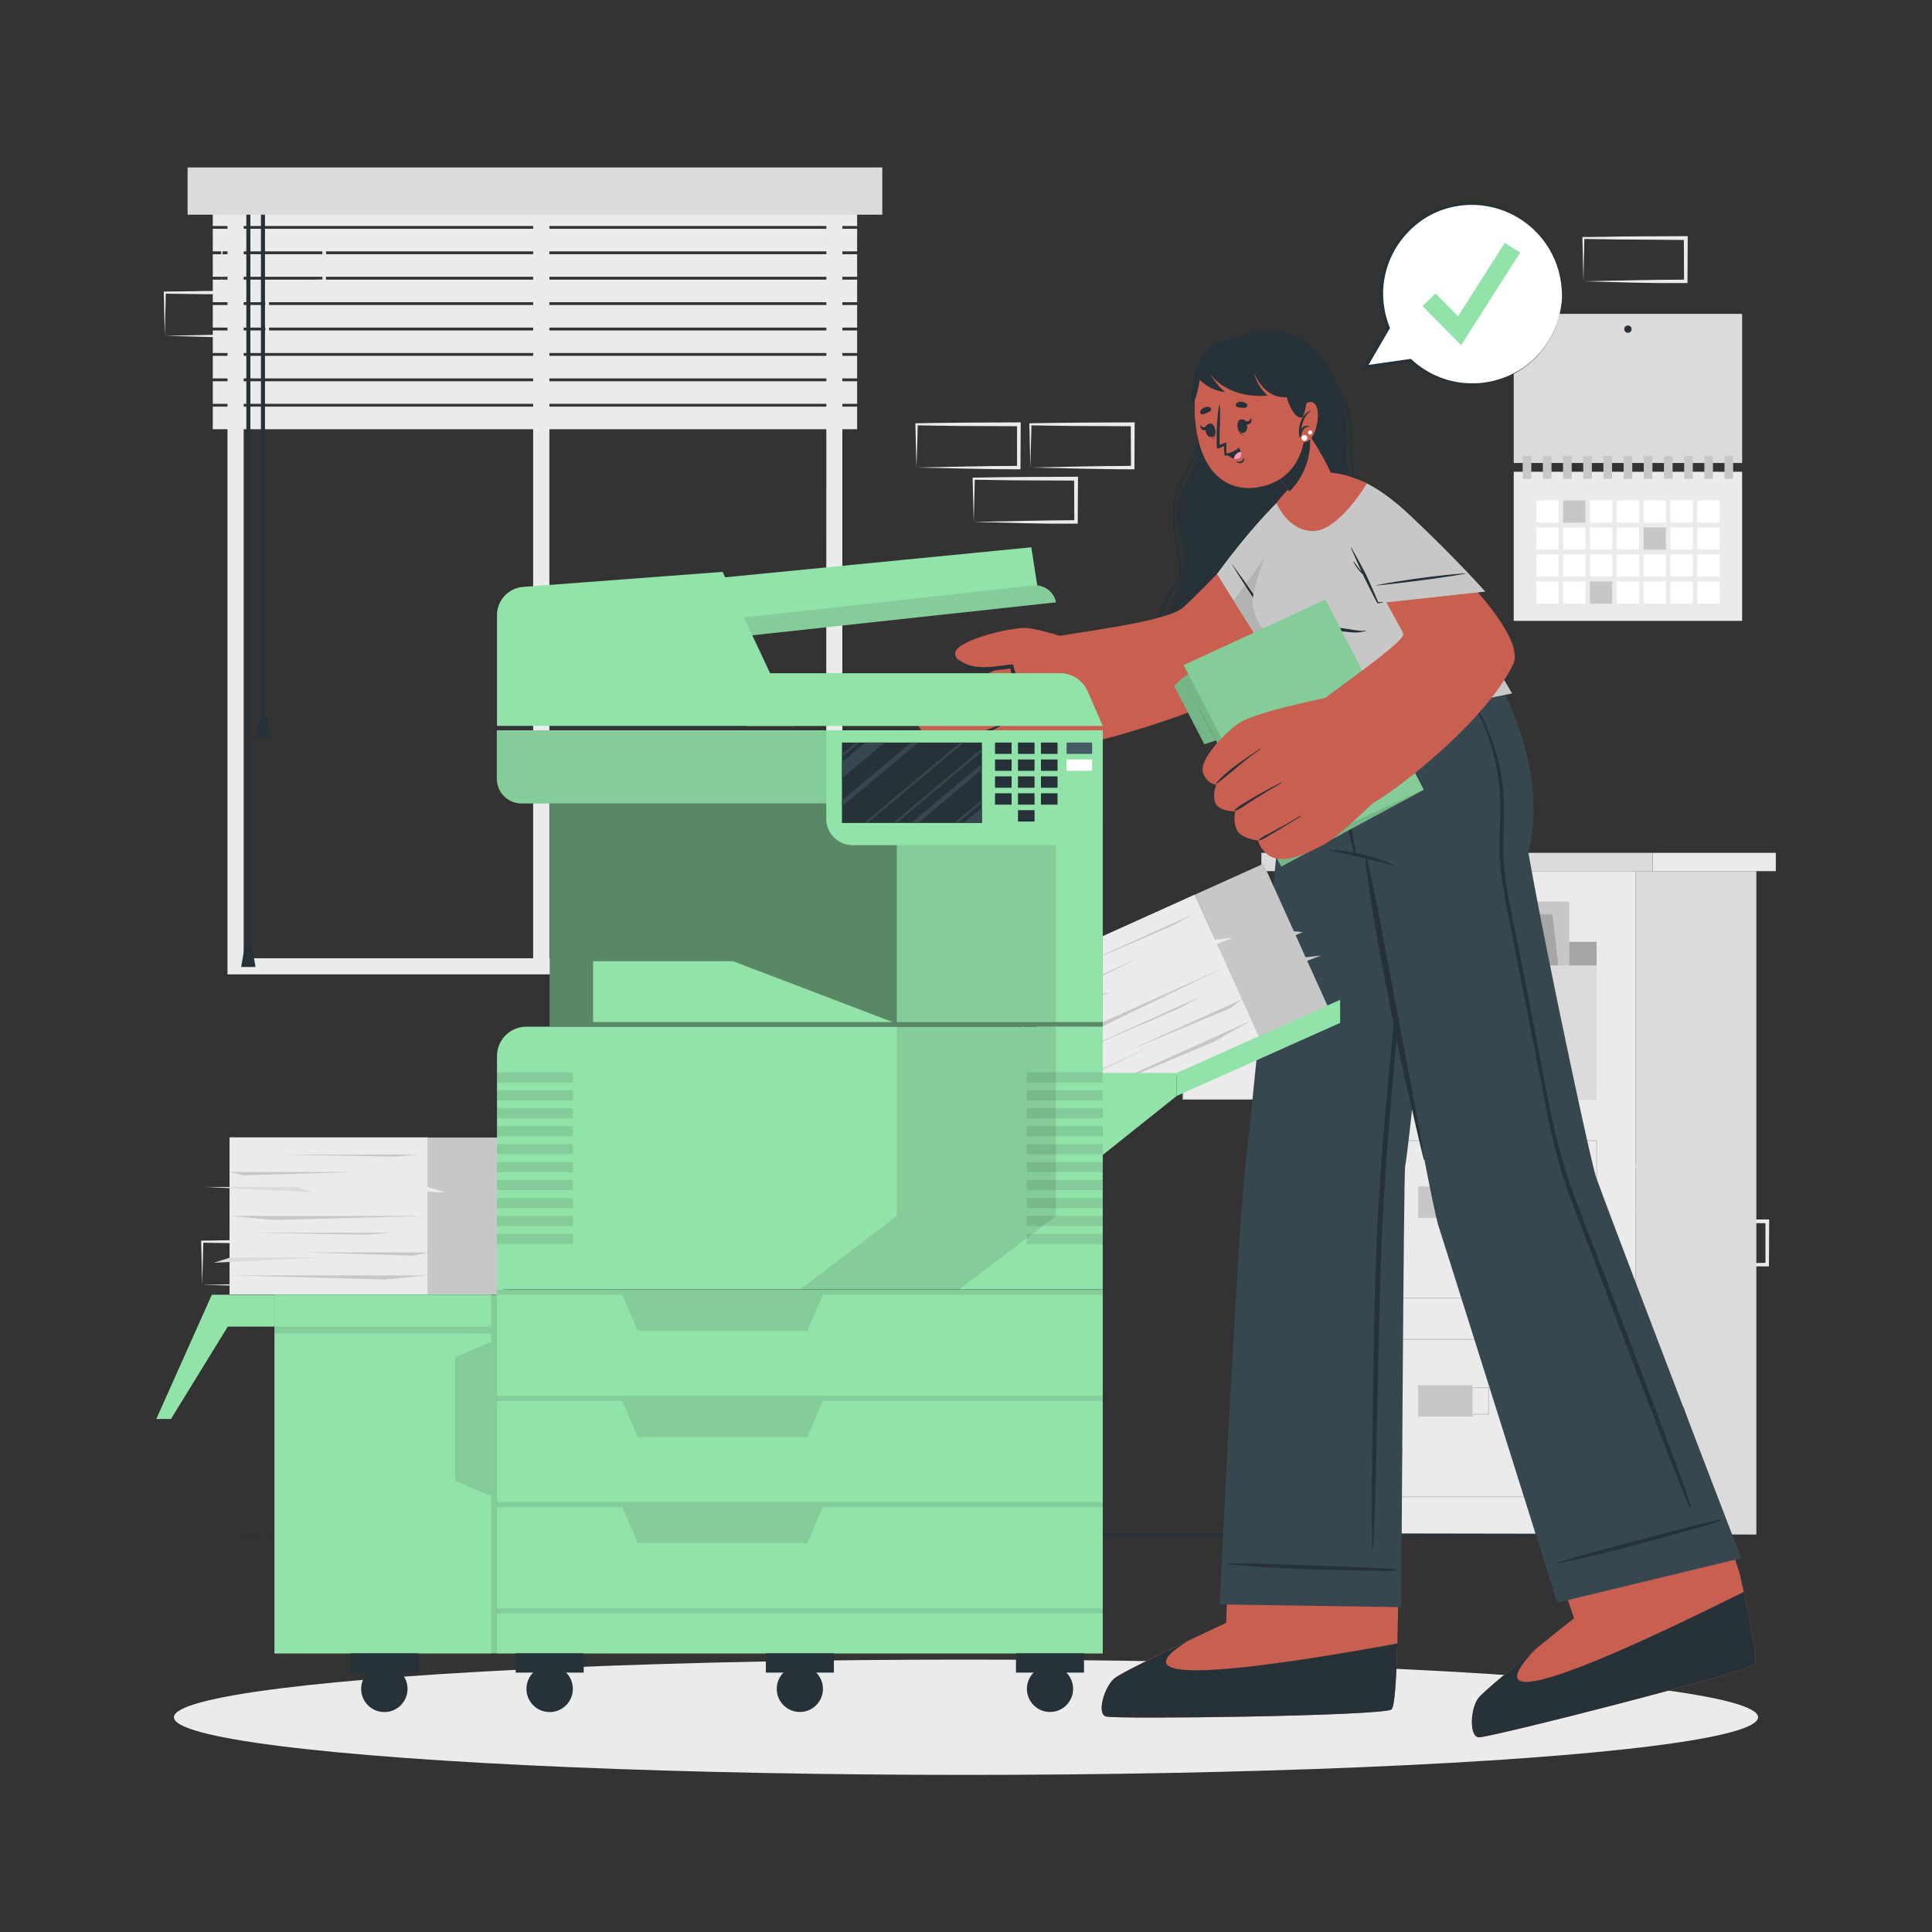 <svg xmlns="http://www.w3.org/2000/svg" viewBox="0 0 500 500"><rect x="0" y="0" width="500" height="500" fill="#333333" stroke="none"/><g id="freepik--background-complete--inject-18"><path d="M416.1,313.15l13.35-.27,6.58-.12c2.19,0,4.37,0,6.55-.05l-.45.44L442.08,302l.5.49-13.24-.06c-4.42,0-8.83-.11-13.24-.16l.27-.27c0,1.83-.09,3.67-.13,5.53Zm0,0-.15-5.53c0-1.87-.11-3.76-.13-5.65v-.27h.28c4.41-.05,8.82-.16,13.24-.16l13.24-.06h.5V302L443,313.15v.45h-.44c-2.23,0-4.47,0-6.7-.05l-6.66-.12Z" style="fill:#ebebeb"></path><path d="M430.87,327.26l13.35-.27,6.58-.12c2.19,0,4.37,0,6.55-.05l-.45.44,0-11.18.5.49-13.24-.06c-4.41,0-8.83-.11-13.24-.16l.27-.27c0,1.83-.08,3.67-.13,5.53Zm0,0-.14-5.53c-.05-1.87-.12-3.76-.13-5.65v-.27h.28c4.41-.05,8.83-.16,13.24-.16l13.24-.06h.5v.51l-.06,11.18v.45h-.44c-2.23,0-4.47,0-6.7,0l-6.66-.12Z" style="fill:#ebebeb"></path><path d="M237.18,121l13.35-.28,6.58-.11c2.19,0,4.36,0,6.55-.06l-.45.45,0-11.19.5.5-13.24-.06c-4.42,0-8.83-.12-13.24-.17l.27-.27c0,1.83-.09,3.67-.13,5.54Zm0,0-.15-5.54c0-1.86-.11-3.75-.13-5.65v-.27h.28c4.41-.06,8.82-.16,13.24-.17l13.24-.06h.5v.5L264.1,121v.45h-.44c-2.24,0-4.47,0-6.7-.05l-6.66-.11Z" style="fill:#ebebeb"></path><path d="M252,135.07l13.35-.28,6.58-.11c2.19-.05,4.37,0,6.55-.06l-.45.45-.05-11.19.5.5-13.24-.06c-4.42,0-8.83-.12-13.24-.17l.27-.27c0,1.83-.09,3.67-.13,5.53Zm0,0-.15-5.54c0-1.86-.11-3.75-.13-5.65v-.27H252c4.41-.06,8.82-.16,13.24-.17l13.24-.06h.5v.5l-.06,11.19v.45h-.44c-2.23,0-4.47,0-6.7,0l-6.66-.11Z" style="fill:#ebebeb"></path><path d="M266.66,121l13.36-.28,6.58-.11c2.18,0,4.36,0,6.54-.06l-.44.45-.06-11.19.5.5-13.24-.06c-4.41,0-8.83-.12-13.24-.17l.27-.27c0,1.83-.08,3.67-.13,5.54Zm0,0-.14-5.54c0-1.86-.11-3.75-.13-5.65v-.27h.28c4.41-.06,8.83-.16,13.24-.17l13.24-.06h.5v.5L293.59,121v.45h-.44c-2.23,0-4.47,0-6.69-.05l-6.66-.11Z" style="fill:#ebebeb"></path><path d="M52.33,332.53l13.36-.28,6.58-.12c2.19,0,4.36,0,6.54-.05l-.44.44-.06-11.18.5.49-13.24-.06c-4.41,0-8.82-.11-13.24-.16l.28-.27c0,1.83-.09,3.67-.14,5.53Zm0,0L52.19,327c0-1.87-.11-3.76-.13-5.65v-.27h.27c4.42-.05,8.83-.16,13.24-.16l13.24-.06h.5v.51l0,11.18V333h-.45c-2.23,0-4.47,0-6.69-.05l-6.66-.12Z" style="fill:#ebebeb"></path><path d="M57.42,72.8l13.36-.28,6.58-.11c2.19,0,4.36,0,6.54-.06l-.44.45L83.4,61.61l.5.5L70.66,62c-4.41,0-8.82-.11-13.24-.16l.28-.27c0,1.83-.09,3.67-.14,5.53Zm0,0-.14-5.54c0-1.87-.11-3.75-.13-5.65v-.27h.27c4.42,0,8.83-.15,13.24-.16l13.24-.06h.51v.5L84.35,72.8v.45H83.9c-2.23,0-4.47,0-6.69,0l-6.66-.11Z" style="fill:#ebebeb"></path><path d="M42.65,86.91,56,86.63l6.58-.11c2.18,0,4.36,0,6.54-.06l-.44.45-.06-11.19.5.5-13.24-.07c-4.41,0-8.83-.11-13.24-.16l.27-.27c0,1.83-.08,3.67-.13,5.53Zm0,0-.14-5.54c0-1.87-.11-3.75-.13-5.65v-.27h.27c4.41,0,8.83-.15,13.24-.16l13.24-.06h.5v.5l0,11.19v.45h-.45c-2.23,0-4.47,0-6.69,0l-6.66-.11Z" style="fill:#ebebeb"></path><path d="M409.8,72.8l13.35-.28,6.58-.11c2.19,0,4.36,0,6.55-.06l-.45.45-.05-11.19.5.5L423,62c-4.42,0-8.83-.11-13.24-.16l.27-.27c0,1.83-.09,3.67-.13,5.53Zm0,0-.15-5.54c0-1.87-.11-3.75-.13-5.65v-.27h.28c4.41,0,8.82-.15,13.24-.16l13.24-.06h.5v.5l-.06,11.19v.45h-.44c-2.24,0-4.47,0-6.7,0l-6.66-.11Z" style="fill:#ebebeb"></path><rect x="391.75" y="81.23" width="59.11" height="38.59" style="fill:#dbdbdb"></rect><rect x="391.75" y="122.09" width="59.11" height="38.59" style="fill:#ebebeb"></rect><rect x="397.6" y="129.51" width="5.75" height="5.75" style="fill:#fff"></rect><rect x="404.55" y="129.51" width="5.75" height="5.75" style="fill:#c7c7c7"></rect><rect x="411.49" y="129.51" width="5.75" height="5.75" style="fill:#fff"></rect><rect x="418.43" y="129.51" width="5.75" height="5.75" style="fill:#fff"></rect><rect x="425.38" y="129.51" width="5.75" height="5.75" style="fill:#fff"></rect><rect x="432.32" y="129.51" width="5.75" height="5.75" style="fill:#fff"></rect><rect x="439.27" y="129.51" width="5.75" height="5.75" style="fill:#fff"></rect><rect x="397.6" y="136.5" width="5.75" height="5.75" style="fill:#fff"></rect><rect x="404.55" y="136.5" width="5.75" height="5.75" style="fill:#fff"></rect><rect x="411.49" y="136.5" width="5.75" height="5.75" style="fill:#fff"></rect><rect x="418.43" y="136.5" width="5.75" height="5.75" style="fill:#fff"></rect><rect x="425.38" y="136.5" width="5.75" height="5.75" style="fill:#c7c7c7"></rect><rect x="432.32" y="136.5" width="5.75" height="5.75" style="fill:#fff"></rect><rect x="439.27" y="136.5" width="5.75" height="5.75" style="fill:#fff"></rect><rect x="397.6" y="143.49" width="5.75" height="5.75" style="fill:#fff"></rect><rect x="404.55" y="143.49" width="5.75" height="5.75" style="fill:#fff"></rect><rect x="411.49" y="143.49" width="5.75" height="5.75" style="fill:#fff"></rect><rect x="418.43" y="143.49" width="5.75" height="5.75" style="fill:#fff"></rect><rect x="425.38" y="143.49" width="5.75" height="5.75" style="fill:#fff"></rect><rect x="432.32" y="143.49" width="5.75" height="5.75" style="fill:#fff"></rect><rect x="439.27" y="143.49" width="5.75" height="5.75" style="fill:#fff"></rect><rect x="397.6" y="150.49" width="5.75" height="5.75" style="fill:#fff"></rect><rect x="404.55" y="150.49" width="5.75" height="5.75" style="fill:#fff"></rect><rect x="411.49" y="150.49" width="5.75" height="5.75" style="fill:#c7c7c7"></rect><rect x="418.43" y="150.49" width="5.75" height="5.75" style="fill:#fff"></rect><rect x="425.38" y="150.49" width="5.75" height="5.75" style="fill:#fff"></rect><rect x="432.32" y="150.49" width="5.75" height="5.75" style="fill:#fff"></rect><rect x="439.27" y="150.49" width="5.75" height="5.75" style="fill:#fff"></rect><rect x="394.07" y="117.99" width="2.24" height="5.93" style="fill:#c7c7c7"></rect><rect x="399.29" y="117.99" width="2.24" height="5.93" style="fill:#c7c7c7"></rect><rect x="404.52" y="117.99" width="2.24" height="5.93" style="fill:#c7c7c7"></rect><rect x="409.74" y="117.99" width="2.24" height="5.93" style="fill:#c7c7c7"></rect><rect x="414.96" y="117.99" width="2.24" height="5.93" style="fill:#c7c7c7"></rect><rect x="420.19" y="117.99" width="2.24" height="5.93" style="fill:#c7c7c7"></rect><rect x="425.41" y="117.99" width="2.24" height="5.93" style="fill:#c7c7c7"></rect><rect x="430.63" y="117.99" width="2.24" height="5.93" style="fill:#c7c7c7"></rect><rect x="435.86" y="117.99" width="2.24" height="5.93" style="fill:#c7c7c7"></rect><rect x="441.08" y="117.99" width="2.24" height="5.93" style="fill:#c7c7c7"></rect><rect x="446.3" y="117.99" width="2.24" height="5.93" style="fill:#c7c7c7"></rect><circle cx="421.31" cy="85.18" r="0.94" style="fill:#263238"></circle><path d="M58.87,44.16H218v208H58.87Zm155,4.19H63.06V248H213.82Z" style="fill:#ebebeb"></path><rect x="137.98" y="49.45" width="4.2" height="200.61" style="fill:#ebebeb"></rect><rect x="55.06" y="52.64" width="166.76" height="5.84" transform="translate(276.89 111.13) rotate(180)" style="fill:#ebebeb"></rect><rect x="55.06" y="59.22" width="166.76" height="5.84" transform="translate(276.89 124.27) rotate(180)" style="fill:#ebebeb"></rect><rect x="55.06" y="65.79" width="166.76" height="5.84" transform="translate(276.89 137.42) rotate(180)" style="fill:#ebebeb"></rect><rect x="55.06" y="72.36" width="166.76" height="5.84" transform="translate(276.89 150.57) rotate(180)" style="fill:#ebebeb"></rect><rect x="55.06" y="78.94" width="166.76" height="5.84" transform="translate(276.89 163.72) rotate(180)" style="fill:#ebebeb"></rect><rect x="55.06" y="85.51" width="166.76" height="5.84" transform="translate(276.89 176.87) rotate(180)" style="fill:#ebebeb"></rect><rect x="55.06" y="92.09" width="166.76" height="5.84" transform="translate(276.89 190.02) rotate(180)" style="fill:#ebebeb"></rect><rect x="55.06" y="98.66" width="166.76" height="5.84" transform="translate(276.89 203.17) rotate(180)" style="fill:#ebebeb"></rect><rect x="55.06" y="105.24" width="166.76" height="5.84" transform="translate(276.89 216.32) rotate(180)" style="fill:#ebebeb"></rect><rect x="67.53" y="51.46" width="1.05" height="134.7" style="fill:#263238"></rect><polygon points="66.19 191.04 69.91 191.04 68.98 185.69 67.12 185.69 66.19 191.04" style="fill:#263238"></polygon><rect x="63.75" y="51.46" width="1.05" height="194.86" style="fill:#263238"></rect><polygon points="62.41 250.25 66.13 250.25 65.2 244.9 63.34 244.9 62.41 250.25" style="fill:#263238"></polygon><rect x="48.55" y="43.34" width="179.79" height="12.23" transform="translate(276.89 98.9) rotate(180)" style="fill:#dbdbdb"></rect><rect x="330.92" y="225.45" width="92.34" height="171.73" style="fill:#ebebeb"></rect><rect x="326.44" y="220.71" width="101.28" height="4.74" style="fill:#dbdbdb"></rect><rect x="427.73" y="220.71" width="31.85" height="4.74" style="fill:#ebebeb"></rect><rect x="423.26" y="225.45" width="31.28" height="171.73" style="fill:#dbdbdb"></rect><path d="M413.32,336.05H340.85v-41h72.47Zm-72.22-.25h72V295.33h-72Z" style="fill:#c7c7c7"></path><rect x="366.98" y="307.06" width="14.11" height="8.11" style="fill:#c7c7c7"></rect><path d="M385.38,314.68H371v-7.14h14.36Zm-14.11-.25h13.85v-6.64H371.27Z" style="fill:#c7c7c7"></path><path d="M413.32,387.49H340.85v-41h72.47Zm-72.22-.25h72V346.77h-72Z" style="fill:#c7c7c7"></path><rect x="366.98" y="358.5" width="14.11" height="8.11" style="fill:#c7c7c7"></rect><path d="M385.38,366.12H371V359h14.36Zm-14.11-.25h13.85v-6.63H371.27Z" style="fill:#c7c7c7"></path><rect x="340.98" y="243.76" width="72.22" height="40.72" style="fill:#a6a6a6"></rect><rect x="351.18" y="233.33" width="54.98" height="39.85" style="fill:#c7c7c7"></rect><polygon points="370.61 229.21 351.18 229.21 351.18 233.33 371.73 233.33 370.61 229.21" style="fill:#c7c7c7"></polygon><polygon points="406.02 273.19 351.04 273.19 346.8 236.64 401.78 236.64 406.02 273.19" style="fill:#a6a6a6"></polygon><polygon points="365.79 232.85 346.36 232.85 346.8 236.64 367.34 236.64 365.79 232.85" style="fill:#a6a6a6"></polygon><rect x="306.18" y="243.76" width="72.22" height="40.72" style="fill:#ebebeb"></rect><path d="M378.53,284.6H306.06v-41h72.47Zm-72.22-.25h72V243.88h-72Z" style="fill:#c7c7c7"></path><rect x="332.18" y="255.61" width="14.11" height="8.11" style="fill:#c7c7c7"></rect><path d="M350.58,263.23H336.23V256.1h14.35Zm-14.1-.25h13.85v-6.63H336.48Z" style="fill:#c7c7c7"></path><rect x="378.58" y="249.86" width="34.62" height="34.62" style="fill:#dbdbdb"></rect></g><g id="freepik--Floor--inject-18"><polygon points="40.29 397.19 92.72 396.94 145.14 396.85 250 396.69 354.86 396.85 407.28 396.94 459.71 397.19 407.28 397.43 354.86 397.52 250 397.68 145.14 397.52 92.72 397.43 40.29 397.19" style="fill:#263238"></polygon></g><g id="freepik--Shadow--inject-18"><ellipse cx="250" cy="444.42" rx="204.99" ry="14.92" style="fill:#ebebeb"></ellipse></g><g id="freepik--Character--inject-18"><path d="M318.87,88s9.66-5.34,18.25,0,12.68,18.51,11.21,29.57,7.54,18.34,8.51,26.55-4.42,12-6.22,16.32c-2.08,4.93,6.22,22.45-14.89,26.51-26.41,5.08-36.51-11.16-33.82-24.58,1.32-6.58,5-11.25,4.95-16.58S303,136.2,305,129.46s4.56-5.83,5.63-16.43S309.52,89.77,318.87,88Z" style="fill:#263238"></path><path d="M335.3,87.72a32.68,32.68,0,0,1,12.48,15,30.25,30.25,0,0,1,2.24,9.61c.27,4.32-.39,8.36,1.22,12.55,2.57,6.71,7.72,12.31,7.47,19.79a18.49,18.49,0,0,1-3.17,9.75c-2.28,3.38-5.53,6-7.44,9.66-.08.15-.32,0-.24-.13,1.59-3.22,4.17-5.67,6.32-8.55a18.78,18.78,0,0,0,3.9-11.75c-.2-7.1-5.28-12.57-7.65-19a22.63,22.63,0,0,1-1-8.84A32.24,32.24,0,0,0,348,105.1a34.48,34.48,0,0,0-12.8-17.29C335.17,87.77,335.24,87.68,335.3,87.72Z" style="fill:#263238"></path><path d="M346.41,168.42a0,0,0,0,1,0,.05A0,0,0,0,1,346.41,168.42Z" style="fill:#263238"></path><path d="M302,160.43c.66-3.17,2.32-6.05,3-9.22.79-3.81-.17-7.61-.9-11.35-1-5.34-.92-10.38,1.44-15.41,1.53-3.25,3.38-6.29,4.51-9.71a39.73,39.73,0,0,0,2-11.47.07.07,0,0,1,.14,0,36.63,36.63,0,0,1-3.53,16.37c-1.44,3-3.24,5.82-4.06,9.06-1,3.89-.61,7.66.07,11.56a44.68,44.68,0,0,1,1,7.89,22,22,0,0,1-1.87,7.78,27.39,27.39,0,0,0,.12,20.15c0,.11-.16.19-.21.08A26,26,0,0,1,302,160.43Z" style="fill:#263238"></path><path d="M357.55,143.14c-.24-5.85-4.31-9.82-6.79-14.9-1.87-3.83-3.14-7.92-2.52-12.15,0-.07.13,0,.13,0-.32,6.11,2.25,11.66,5.63,16.78,2.25,3.4,4.11,6.67,4.14,10.77s-1.59,7.39-3.87,10.71c-1.63,2.37-3.24,4.58-3.93,7.37a29.76,29.76,0,0,0-.39,8.53c0,.15-.23.15-.25,0-.39-4.38-.45-8.63,1.76-12.63C354.17,152.72,357.79,149.09,357.55,143.14Z" style="fill:#263238"></path><path d="M301,156.28a36.2,36.2,0,0,1,3.37-5.67c2.24-3.29,2.61-6,1.87-9.87,0-.08.11-.12.14,0,1.08,3.22,1.33,5.89-.58,8.85-2.66,4.14-5.27,7.91-5.82,12.85-1,8.76,4,16.94,12,21.37.11.06,0,.22-.11.16-6.73-3.31-11.45-9.31-12.44-16.39A21.09,21.09,0,0,1,301,156.28Z" style="fill:#263238"></path><path d="M286.19,444.22c2.42.78,71.3-.11,73.9-1.81,1-.63,1.45-10.68,1.66-22.83,0-.13,1.14-44.89,1.14-44.89l-44.09.46L317.33,420s-26.21,12.13-28.87,14.3S283.78,443.45,286.19,444.22Z" style="fill:#c95f50"></path><path d="M306.89,424.75c.18-.06.28-.11.29-.16A3,3,0,0,0,306.89,424.75Z" style="fill:#92E3A9"></path><path d="M361.62,425.34c-.24,9.43-.69,16.54-1.53,17.07-2.6,1.7-71.48,2.59-73.9,1.81s-.38-7.72,2.27-9.88c1.58-1.29,11.46-6.09,19.23-9.77C297.13,430.91,293.28,437.78,361.62,425.34Z" style="fill:#263238"></path><path d="M376.57,176.28s-11.23,116.66-12.92,125.54c-.39,2-1,114.11-1,114.11l-47-.71s4.58-96.42,6.73-114.16,12.22-124.78,12.22-124.78Z" style="fill:#37474f"></path><path d="M361.16,406.13a35.41,35.41,0,0,0-4.24-.31c-1.42-.06-2.84-.14-4.25-.19-2.78-.11-5.56-.23-8.35-.33q-8.49-.29-17-.59c-3.19-.12-6.38-.12-9.57-.09a.1.1,0,0,0,0,.19c11.27,1.13,22.65,1.37,34,1.65,1.62,0,3.24.06,4.86.08a35.44,35.44,0,0,0,4.61-.07C361.4,406.45,361.33,406.16,361.16,406.13Z" style="fill:#263238"></path><path d="M370.22,181.42c-3.43,28.44-6.86,56.9-9.7,85.41-1.41,14.14-2.73,28.3-3.61,42.49s-1.24,28.61-1.43,42.93c-.23,16.19-.61,32.39-.35,48.58,0,.15.23.14.24,0,1.41-28.61,1-57.28,2.52-85.89s4.63-57.13,7.77-85.62c1.77-15.94,3.42-31.89,5.07-47.84C370.76,181.19,370.25,181.13,370.22,181.42Z" style="fill:#263238"></path><path d="M382.7,449.61c2.53.2,69.3-16.74,71.43-19,.83-.84-1.07-10.71-3.71-22.58l-.09-.37c-.54-2.44-14.61-43.55-14.61-43.55L392.4,375.27l14.73,42.83.2.73s-22.66,17.91-24.74,20.65S380.17,449.43,382.7,449.61Z" style="fill:#c95f50"></path><path d="M454.13,430.61c-2.13,2.26-68.9,19.2-71.43,19s-2.17-7.41-.11-10.13c1.14-1.5,8.42-7.53,14.79-12.68-8.92,9.32-12,18,53.9-14.82C453.46,422,454.87,429.87,454.13,430.61Z" style="fill:#263238"></path><path d="M403,414.76l47.63-11.49s-35.66-92.8-37.67-99c-1.46-4.52-13.28-59.71-17.44-83.82,0,0,6.21-17.6-7.69-44.18H334.53s1.25,25.29,7.64,41.33a74,74,0,0,1,12.4,5.66s15.25,86.31,17.76,94.18C377.76,334.44,403,414.76,403,414.76Z" style="fill:#37474f"></path><path d="M363,269.43q-2.87-15.26-5.72-30.51c-.54-2.87-1.14-5.73-1.73-8.59s-1.11-5.75-1.93-8.53a.17.17,0,0,0-.33.06c.15,2.59.63,5.18,1,7.76s.71,5,1.14,7.51c.88,5.12,1.83,10.23,2.8,15.34,1.94,10.19,3.87,20.43,6.24,30.53,1.34,5.69,2.58,11.4,4,17.07,0,.12.2.06.18-.06C366.89,289.8,365,279.61,363,269.43Z" style="fill:#263238"></path><path d="M351.82,210.54c.72-1.78.15-3.82-.17-5.62-.42-2.29-.82-4.58-1.24-6.87-1-5.15-2-10.29-3.11-15.42a0,0,0,0,0-.09,0c.5,4.1,1.06,8.19,1.65,12.28s1.39,8.2,1.9,12.33c.16,1.33.05,4-1.88,4-1.63,0-2.62-2.43-3.14-3.64-1.56-3.57-2.19-7.5-3-11.29-.95-4.54-1.72-9.11-2.51-13.67a.14.14,0,0,0-.27,0c.28,4.54.87,9,1.6,13.52.7,4.26,1.36,8.74,3.16,12.71.67,1.49,1.61,3.32,3.33,3.79a3.16,3.16,0,0,0,.74.08c.15,1.37.36,2.72.64,4.06a28.11,28.11,0,0,0,1.08,4.15.17.17,0,0,0,.32-.06h0a29.43,29.43,0,0,0-.63-4.16,36.75,36.75,0,0,0-1-4A3.48,3.48,0,0,0,351.82,210.54Z" style="fill:#263238"></path><path d="M360.75,223.85a43,43,0,0,0-8.45-2.8,58.29,58.29,0,0,0-8.5-1.17c-.11,0-.13.18,0,.19,2.84.44,14.1,3.21,16.92,3.91C360.78,224,360.83,223.88,360.75,223.85Z" style="fill:#263238"></path><path d="M430.22,369.49q-3.83-10.17-7.66-20.31c-5.06-13.42-10.28-26.79-15.32-40.22-5-13.26-7.11-27.36-9.83-41.24-1.39-7.06-2.75-14.14-4.15-21.21s-3.06-14-3.88-21.11.24-13.9-.37-20.84a52.07,52.07,0,0,0-4.9-17.87,46.28,46.28,0,0,0-2.25-4.16c-.09-.16-.32,0-.24.15a56.39,56.39,0,0,1,6.15,18.63,57,57,0,0,1,.52,9.77c-.09,3.51-.34,7-.17,10.52.33,7,2,13.91,3.3,20.77s2.76,14,4.14,21,2.79,14.13,4.17,21.2A161.42,161.42,0,0,0,404.68,305c2.24,6.68,4.86,13.23,7.35,19.81q3.86,10.15,7.71,20.29c5.16,13.45,10.2,27,15.59,40.31.62,1.56,1.26,3.11,1.94,4.64.09.2.41.05.35-.16C435.43,383,432.76,376.24,430.22,369.49Z" style="fill:#263238"></path><path d="M445.12,393.3a37.09,37.09,0,0,0-4.15.93c-1.37.35-2.75.69-4.12,1l-8.08,2.11c-5.48,1.46-10.95,2.93-16.44,4.37-3.08.82-6.14,1.74-9.18,2.69a.1.1,0,0,0,.05.19c11.11-2.19,22.08-5.27,33-8.29,1.56-.43,3.12-.88,4.67-1.33a36.75,36.75,0,0,0,4.39-1.4C445.45,393.53,445.3,393.28,445.12,393.3Z" style="fill:#263238"></path><path d="M340.34,132.18c-.15,12.63-10.62,41.51-21.79,47.53-9,4.84-35.69,13.29-43.5,13.61-6.58.28-8.89-27.08-3.63-28.23,6.57-1.42,29.43-3.94,34.36-7.57,1.94-1.42,12.62-12.16,25.84-27C337.06,124.42,340.43,124.63,340.34,132.18Z" style="fill:#c95f50"></path><path d="M282.87,190.43c-2.77,2-16.29,10-20.55,11.38s-16.8,4.49-18.2,1.34,2.21-4.36,2.21-4.36-5.51.47-6.62-2.83,4.55-5,4.55-5-5.69.07-6.56-3.3,5.1-4.12,5.1-4.12-5.2.31-4.75-2.77c.54-3.71,10.19-3.19,14.78-5.08,1-.42,20.5-10.17,20.5-10.17Z" style="fill:#c95f50"></path><path d="M242.29,183.63c7.1.36,10.26-.71,16.36-4.14.12-.06.25.1.13.18-5.67,3.9-9.45,5.81-16.53,4.3C241.91,183.9,242,183.61,242.29,183.63Z" style="fill:#263238"></path><path d="M243.7,190.93c7.4-.26,10.85-1.39,17.5-4.51.09,0,.18.11.08.16-6.26,3.61-10.08,5.43-17.51,4.72C243.43,191.27,243.36,191,243.7,190.93Z" style="fill:#263238"></path><path d="M246.66,198.62c7.15-.77,11-1.85,17-5.71a.14.14,0,0,1,.16.22c-5.81,4.53-10.58,5.91-17.16,5.71C246.26,198.82,246.21,198.67,246.66,198.62Z" style="fill:#263238"></path><path d="M278.4,165.87S270,163,266,162.55s-19.43,3.36-18.8,6.74c.82,4.37,10.17,3.93,14.72,3.12,0,0,1.87,10.1,8.65,11.24S278.4,165.87,278.4,165.87Z" style="fill:#c95f50"></path><path d="M247.82,170.42c3.62,3.44,9.52,2,14,1.53a.42.42,0,0,1,.47.49c1.07,4.19,3.79,9.78,8.06,11.37a.1.1,0,0,1-.06.2c-4.81-1.09-7.93-6.36-8.81-11-4.58.55-10.57,1.74-13.69-2.54C247.77,170.43,247.8,170.39,247.82,170.42Z" style="fill:#263238"></path><path d="M329.71,172.1,315,148.56s8.48-11.95,17.49-20.4S344,130.08,339,146,329.71,172.1,329.71,172.1Z" style="fill:#92E3A9"></path><path d="M329.71,172.1,315,148.56s8.48-11.95,17.49-20.4S344,130.08,339,146,329.71,172.1,329.71,172.1Z" style="fill:#c7c7c7"></path><path d="M331.66,165.37c-3-5.22-6.32-10.24-9.76-15.17-1-1.4-2-2.77-3-4.12,0,0-.1,0-.07,0,1.54,2.58,3.19,5.09,4.82,7.61s3.29,5,5,7.52c1,1.4,1.93,2.8,2.92,4.18C331.6,165.48,331.7,165.43,331.66,165.37Z" style="fill:#263238"></path><path d="M339,146c-5,15.94-9.24,26.08-9.24,26.08l-10.47-16.72,21-29C342.24,129.27,341.88,136.69,339,146Z" style="opacity:0.1"></path><path d="M332.55,191.29l58.79-11.83S365.51,135.11,350.53,125c-6.82-4.61-12-2.49-15.66,2.31-.91,1.2-10.9,22.23-10.68,28.71.2,5.73,6.05,10.81,6.05,10.81Z" style="fill:#c7c7c7"></path><path d="M338.1,162.52a43.63,43.63,0,0,1,7.67-.12c1.28.11,2.55.3,3.83.51.63.11,1.26.19,1.9.27a6.64,6.64,0,0,0,2,0c.06,0,.08.1,0,.11a11.39,11.39,0,0,1-1.83.36,11.2,11.2,0,0,1-1.83,0c-1.29-.1-2.59-.27-3.88-.39-2.62-.23-5.23-.46-7.84-.47C338,162.78,338,162.53,338.1,162.52Z" style="fill:#263238"></path><path d="M332.57,166.51a46.21,46.21,0,0,1,6.06-1.69,29.83,29.83,0,0,1,3.11-.44c.5,0,1-.08,1.51-.11s1.11,0,1.66,0c.06,0,.09.1,0,.1-.52.06-1,.23-1.54.32l-1.54.28c-1,.19-2.05.4-3.08.58-2.07.36-4.12.74-6.16,1.18C332.51,166.74,332.47,166.54,332.57,166.51Z" style="fill:#263238"></path><polygon points="368.44 204.41 343.08 155.38 306.23 175.24 331.58 224.27 368.44 204.41" style="fill:#92E3A9"></polygon><polygon points="311.69 192.61 303.87 177.49 306.23 175.24 314.69 191.61 311.69 192.61" style="fill:#92E3A9"></polygon><g style="opacity:0.2"><polygon points="368.44 204.41 343.08 155.38 306.23 175.24 331.58 224.27 368.44 204.41"></polygon><polygon points="311.69 192.61 303.87 177.49 306.23 175.24 314.69 191.61 311.69 192.61"></polygon></g><polygon points="368.4 204.33 342.98 155.18 306.33 172.14 331.75 221.28 368.4 204.33" style="fill:#92E3A9"></polygon><polygon points="368.4 204.33 342.98 155.18 306.33 172.14 331.75 221.28 368.4 204.33" style="opacity:0.1"></polygon><path d="M354,126.86c13.76,10.39,41.83,36.29,37.59,45.08-7,14.46-28.89,31.65-36.06,35.8-3.13,1.81-21.6-19.18-19-22,3.14-3.41,27.38-19.46,26.63-21.71-.42-1.27-6.39-11.24-12.78-24.41C343,124.32,347.45,121.92,354,126.86Z" style="fill:#c95f50"></path><path d="M311.25,199.52a4.42,4.42,0,0,0,3.54,3.6,6.55,6.55,0,0,0-.35,4.44c.84,2.57,5.23,2.38,5.23,2.38a8.12,8.12,0,0,0,.38,4.75c1.05,2.38,5.52,2.82,5.52,2.82a7.13,7.13,0,0,0,3,4c3.93,2.31,10.1-.9,14-2.91s13.25-11.37,15.21-13l-12.63-25.43s-20.24,4-24.54,7C317,189.67,310.8,196.1,311.25,199.52Z" style="fill:#c95f50"></path><path d="M314.76,202.62c3.21-3.62,7.31-6.1,11.26-8.8.09-.06.18.08.1.14-4,2.64-7.36,6-11.21,8.83C314.81,202.87,314.67,202.72,314.76,202.62Z" style="fill:#263238"></path><path d="M319.59,209.57a12.15,12.15,0,0,1,2.69-1.91c1-.61,2-1.21,3-1.78q3-1.74,6.18-3.32c.09-.05.19.08.09.14-2,1.15-4,2.34-6,3.58-1,.62-2,1.25-2.95,1.89a15.4,15.4,0,0,1-2.85,1.67A.17.17,0,0,1,319.59,209.57Z" style="fill:#263238"></path><path d="M325.65,217.46a8.5,8.5,0,0,1,2.51-1.59l2.81-1.54c1.86-1,3.72-2.08,5.55-3.18.09-.05.18.09.09.14-1.85,1.13-3.68,2.28-5.54,3.39-.92.55-1.83,1.09-2.75,1.62a8,8,0,0,1-2.62,1.25A.06.06,0,0,1,325.65,217.46Z" style="fill:#263238"></path><path d="M384.32,153.08l-27.63,3s-7-12.84-10.71-24.64,6.75-9.52,18.91,1.94S384.32,153.08,384.32,153.08Z" style="fill:#92E3A9"></path><path d="M384.32,153.08l-27.63,3s-7-12.84-10.71-24.64,6.75-9.52,18.91,1.94S384.32,153.08,384.32,153.08Z" style="fill:#c7c7c7"></path><path d="M357.81,155.82c-.15,0-1.14,0-1.14,0-.12-.35-2.5-5.8-3.09-7-1.19-2.4-2.53-4.73-3.84-7.07,0-.07-.16,0-.12.06.92,2,1.81,4.1,2.75,6.13-.23-.27-.47-.55-.69-.83-.46-.58-.88-1.18-1.32-1.78,0,0-.13,0-.1.06a11,11,0,0,0,1.57,2.36,8.83,8.83,0,0,0,.86.87l.23.51c.57,1.18,3.46,7,3.56,7s1-.12,1.33-.17C357.89,156,357.89,155.81,357.81,155.82Z" style="fill:#263238"></path><path d="M379.11,148.39c-6,.4-12,1.22-17.91,2.15-1.68.27-3.35.57-5,.92-.05,0-.05.08,0,.07,3-.26,6-.65,8.95-1s6-.77,8.95-1.22c1.68-.26,3.36-.51,5-.8C379.19,148.49,379.18,148.38,379.11,148.39Z" style="fill:#263238"></path><path d="M330.36,130.18s2.91,7.26,9.48,7.26,13.9-12.29,13.9-12.29-6.6-3.64-12.67-2.73S330.36,130.18,330.36,130.18Z" style="fill:#c95f50"></path><path d="M345.08,123.81c.21,1.06-1.54,9.39-6,11.19-1.46.58-5-7.27-5-7.27l-.39-.52-5.5-7.27,6.74-10.43,1-1.44s1.37,2.09,3.05,4.71l.24.38c.1.14.2.28.28.42.26.39.52.78.77,1.19s.38.6.57.92.39.64.58,1A58.81,58.81,0,0,1,345.08,123.81Z" style="fill:#c95f50"></path><path d="M339,112.78a18.3,18.3,0,0,1-5.3,14.43l-5.5-7.27,6.74-10.43,1-1.44S337.29,110.16,339,112.78Z" style="fill:#263238"></path><path d="M309.48,110.23c2,15.87,11.76,16.45,15.18,16,3.11-.39,13.63-2.15,13.27-18.14S329.54,88,322.39,88.56,307.47,94.35,309.48,110.23Z" style="fill:#c95f50"></path><path d="M311.38,107.2c.36-.1.68-.25,1-.38a1.81,1.81,0,0,0,1-.6.58.58,0,0,0-.1-.69,1.43,1.43,0,0,0-1.43-.12,2.06,2.06,0,0,0-1.17.92A.6.6,0,0,0,311.38,107.2Z" style="fill:#263238"></path><path d="M322.22,105.54a10,10,0,0,1-1.1-.06,1.78,1.78,0,0,1-1.11-.28.58.58,0,0,1-.11-.69,1.39,1.39,0,0,1,1.33-.53,2.05,2.05,0,0,1,1.4.53A.61.61,0,0,1,322.22,105.54Z" style="fill:#263238"></path><path d="M320.29,109.8s.1,0,.1.09c.1,1.08.4,2.31,1.42,2.54,0,0,0,.07,0,.07C320.6,112.48,320.22,110.85,320.29,109.8Z" style="fill:#263238"></path><path d="M321.12,108.55c1.72-.35,2.29,3.12.7,3.45S319.67,108.85,321.12,108.55Z" style="fill:#263238"></path><path d="M321.83,108.62c.34.15.69.45,1.06.42s.69-.44.91-.84c0,0,.06,0,.06,0,.12.67,0,1.39-.72,1.61s-1.19-.32-1.47-1C321.62,108.76,321.69,108.56,321.83,108.62Z" style="fill:#263238"></path><path d="M314.28,110.57s-.07.06-.06.1c.22,1.07.29,2.33-.62,2.86,0,0,0,.07,0,.06C314.78,113.21,314.66,111.54,314.28,110.57Z" style="fill:#263238"></path><path d="M313.13,109.61c-1.75.17-1.28,3.66.34,3.5S314.6,109.47,313.13,109.61Z" style="fill:#263238"></path><path d="M312.43,109.94c-.25.22-.47.59-.8.66s-.71-.27-1-.6c0,0-.06,0-.05,0,.07.67.38,1.33,1,1.38s.95-.6,1-1.28C312.65,110,312.53,109.85,312.43,109.94Z" style="fill:#263238"></path><path d="M321.88,118.6c-.2.31-.38.71-.76.82a2.9,2.9,0,0,1-1.21,0,0,0,0,0,0,0,.06,1.46,1.46,0,0,0,1.47.29,1.15,1.15,0,0,0,.64-1.12C322,118.57,321.91,118.56,321.88,118.6Z" style="fill:#263238"></path><path d="M317.44,117.49a4.44,4.44,0,0,0,1.9,1.21,2,2,0,0,0,1.21,0c.86-.31.81-1.12.58-1.79a4.85,4.85,0,0,0-.48-1A5.75,5.75,0,0,1,317.44,117.49Z" style="fill:#263238"></path><path d="M319.34,118.7a2,2,0,0,0,1.21,0c.86-.31.81-1.12.58-1.79A2.07,2.07,0,0,0,319.34,118.7Z" style="fill:#ff97b8"></path><path d="M316.78,115.4a23.92,23.92,0,0,0,.14,2.4c0,.08.2.08.46.06h0a3.64,3.64,0,0,0,3.3-1.88.08.08,0,0,0-.13-.09,5.5,5.5,0,0,1-3.15,1.45c-.09-.2.05-2.81-.07-2.81a6.59,6.59,0,0,0-1.66.66c-.15-3.42.24-6.84,0-10.24a.1.1,0,0,0-.2,0,55.16,55.16,0,0,0-.52,11C315,116.39,316.5,115.58,316.78,115.4Z" style="fill:#263238"></path><path d="M338.7,114a3.59,3.59,0,0,1-.68.34,2.42,2.42,0,0,1-.74.18,2.13,2.13,0,0,1-1-.1,2.6,2.6,0,0,1-.69-.33,3,3,0,0,1-.78-.75l0-4.36s2.36-5.62,4.83-4.88S341.09,112.42,338.7,114Z" style="fill:#c95f50"></path><path d="M339.29,106.23a0,0,0,1,1,0,.06c-1.66,1.13-2.25,3-2.55,4.93a1.5,1.5,0,0,1,2.1-.87c.06,0,0,.11,0,.11a1.68,1.68,0,0,0-1.67,1,8.3,8.3,0,0,0-.54,1.64c-.05.18-.36.15-.34,0v0C335.75,110.64,336.85,107,339.29,106.23Z" style="fill:#263238"></path><path d="M338.34,113.33a.75.75,0,0,1-.73.76.75.75,0,1,1,.73-.76Z" style="fill:#fff"></path><path d="M339.59,111.92a.52.52,0,0,1-.51.53.54.54,0,0,1-.54-.52.53.53,0,0,1,.52-.53A.52.52,0,0,1,339.59,111.92Z" style="fill:#fff"></path><path d="M337.14,108c-2.56.7-4.13-5.23-4.13-5.23s-5.29,1-8.47-6.25a11.86,11.86,0,0,0,3.53,5.84s-9.57,1.37-15-5.69c0,0,2.32,3.68,4.06,4.81a11.14,11.14,0,0,1-6.63-3.16s-.78,4.81-1.8,6.3c0,0-2.71-16.39,12.73-17.52,0,0,9.59-1.17,14.41,5.67S337.14,108,337.14,108Z" style="fill:#263238"></path></g><g id="freepik--Printer--inject-18"><rect x="71.06" y="335.08" width="57.56" height="92.8" style="fill:#92E3A9"></rect><g style="opacity:0.1"><rect x="71.06" y="335.08" width="57.56" height="92.8"></rect></g><rect x="71.06" y="335.08" width="56.05" height="92.8" style="fill:#92E3A9"></rect><polygon points="71.06 335.08 54.82 335.08 40.45 367.23 44.25 367.23 58.95 343.32 71.06 343.32 71.06 335.08" style="fill:#92E3A9"></polygon><polygon points="117.77 383.21 117.77 351.26 127.11 347.26 127.11 387.21 117.77 383.21" style="opacity:0.1"></polygon><rect x="71.06" y="343.32" width="56.05" height="1.76" style="opacity:0.1"></rect><rect x="59.43" y="294.37" width="51.29" height="40.61" style="fill:#ebebeb"></rect><rect x="59.43" y="294.37" width="51.29" height="40.61" style="fill:#ebebeb"></rect><rect x="110.73" y="294.39" width="19.49" height="40.61" style="fill:#c7c7c7"></rect><polygon points="59.43 314.67 110.73 314.69 70.67 315.72 59.43 314.67" style="fill:#c7c7c7"></polygon><polygon points="110.72 330.09 59.43 330.06 99.49 331.13 110.72 330.09" style="fill:#c7c7c7"></polygon><polygon points="59.44 303.31 91.93 303.33 63.05 304.17 59.44 303.31" style="fill:#c7c7c7"></polygon><polygon points="110.72 324.11 78.23 324.1 107.11 324.96 110.72 324.11" style="fill:#c7c7c7"></polygon><polygon points="71.75 298.8 108.39 298.82 102.28 299.33 71.75 298.8" style="fill:#c7c7c7"></polygon><polygon points="64.42 319.02 101.06 319.04 94.96 319.55 64.42 319.02" style="fill:#c7c7c7"></polygon><polygon points="86.96 307.19 110.73 307.21 114.98 308.57 86.96 307.19" style="fill:#ebebeb"></polygon><polygon points="86.96 307.19 110.73 307.21 114.98 308.57 86.96 307.19" style="fill:#ebebeb"></polygon><polygon points="52.89 307.18 76.66 307.19 80.91 308.56 52.89 307.18" style="fill:#dbdbdb"></polygon><polygon points="83.38 325.44 59.61 325.43 55.36 326.8 83.38 325.44" style="fill:#dbdbdb"></polygon><polygon points="110.72 320.82 129.81 320.83 134.06 322.2 110.72 320.82" style="fill:#c7c7c7"></polygon><polygon points="117.39 314.69 132.19 314.7 130.22 313.58 117.39 314.69" style="fill:#c7c7c7"></polygon><rect x="128.62" y="333.76" width="156.77" height="94.12" style="fill:#92E3A9"></rect><rect x="128.62" y="333.76" width="156.77" height="94.12" style="opacity:0.1"></rect><rect x="128.62" y="417.53" width="156.77" height="10.35" style="fill:#92E3A9"></rect><rect x="128.62" y="390.04" width="156.77" height="26.16" style="fill:#92E3A9"></rect><polygon points="208.95 399.39 165.05 399.39 161.05 390.04 212.95 390.04 208.95 399.39" style="opacity:0.1"></polygon><rect x="128.62" y="362.56" width="156.77" height="26.16" style="fill:#92E3A9"></rect><polygon points="208.95 371.9 165.05 371.9 161.05 362.56 212.95 362.56 208.95 371.9" style="opacity:0.1"></polygon><rect x="128.62" y="335.08" width="156.77" height="26.16" style="fill:#92E3A9"></rect><polygon points="208.95 344.42 165.05 344.42 161.05 335.08 212.95 335.08 208.95 344.42" style="opacity:0.1"></polygon><rect x="268.53" y="240.29" width="51.29" height="40.61" transform="translate(-81.16 144.1) rotate(-24.29)" style="fill:#ebebeb"></rect><rect x="268.53" y="240.29" width="51.29" height="40.61" transform="translate(-81.16 144.1) rotate(-24.29)" style="fill:#ebebeb"></rect><rect x="316.69" y="225.73" width="19.49" height="40.61" transform="translate(-72.31 156.08) rotate(-24.29)" style="fill:#c7c7c7"></rect><polygon points="270.8 271.14 317.55 250.04 281.47 267.48 270.8 271.14" style="fill:#c7c7c7"></polygon><polygon points="323.88 264.08 277.13 285.18 314.07 269.65 323.88 264.08" style="fill:#c7c7c7"></polygon><polygon points="266.13 260.8 295.74 247.43 269.77 260.09 266.13 260.8" style="fill:#c7c7c7"></polygon><polygon points="321.43 258.63 291.81 272 318.49 260.89 321.43 258.63" style="fill:#c7c7c7"></polygon><polygon points="275.48 251.62 308.88 236.54 303.53 239.52 275.48 251.62" style="fill:#c7c7c7"></polygon><polygon points="277.13 273.06 310.53 257.99 305.18 260.96 277.13 273.06" style="fill:#c7c7c7"></polygon><polygon points="292.8 253 314.47 243.22 318.9 242.72 292.8 253" style="fill:#ebebeb"></polygon><polygon points="292.8 253 314.47 243.22 318.9 242.72 292.8 253" style="fill:#ebebeb"></polygon><polygon points="261.75 267.02 283.42 257.24 287.85 256.74 261.75 267.02" style="fill:#dbdbdb"></polygon><polygon points="297.06 271.1 275.39 280.88 272.08 283.88 297.06 271.1" style="fill:#dbdbdb"></polygon><polygon points="320.07 255.63 337.47 247.78 341.9 247.28 320.07 255.63" style="fill:#c7c7c7"></polygon><polygon points="323.62 247.3 337.12 241.21 334.86 241.01 323.62 247.3" style="fill:#c7c7c7"></polygon><path d="M136.21,265.71H285.39a0,0,0,0,1,0,0v68a0,0,0,0,1,0,0H128.62a0,0,0,0,1,0,0V273.31A7.6,7.6,0,0,1,136.21,265.71Z" style="fill:#92E3A9"></path><rect x="128.62" y="277.51" width="19.65" height="2.64" style="opacity:0.1"></rect><rect x="128.62" y="282.15" width="19.65" height="2.64" style="opacity:0.1"></rect><rect x="128.62" y="286.8" width="19.65" height="2.64" style="opacity:0.1"></rect><rect x="128.62" y="291.44" width="19.65" height="2.64" style="opacity:0.1"></rect><rect x="128.62" y="296.09" width="19.65" height="2.64" style="opacity:0.1"></rect><rect x="128.62" y="300.74" width="19.65" height="2.64" style="opacity:0.1"></rect><rect x="128.62" y="305.38" width="19.65" height="2.64" style="opacity:0.1"></rect><rect x="128.62" y="310.03" width="19.65" height="2.64" style="opacity:0.1"></rect><rect x="128.62" y="314.67" width="19.65" height="2.64" style="opacity:0.1"></rect><rect x="128.62" y="319.32" width="19.65" height="2.64" style="opacity:0.1"></rect><rect x="232.1" y="265.71" width="41.17" height="48.96" style="opacity:0.1"></rect><polygon points="248.18 333.76 207 333.76 232.1 314.67 273.28 314.67 248.18 333.76" style="opacity:0.1"></polygon><rect x="265.74" y="277.51" width="19.65" height="2.64" style="opacity:0.1"></rect><rect x="265.74" y="282.15" width="19.65" height="2.64" style="opacity:0.1"></rect><rect x="265.74" y="286.8" width="19.65" height="2.64" style="opacity:0.1"></rect><rect x="265.74" y="291.44" width="19.65" height="2.64" style="opacity:0.1"></rect><rect x="265.74" y="296.09" width="19.65" height="2.64" style="opacity:0.1"></rect><rect x="265.74" y="300.74" width="19.65" height="2.64" style="opacity:0.1"></rect><rect x="265.74" y="305.38" width="19.65" height="2.64" style="opacity:0.1"></rect><rect x="265.74" y="310.03" width="19.65" height="2.64" style="opacity:0.1"></rect><rect x="265.74" y="314.67" width="19.65" height="2.64" style="opacity:0.1"></rect><rect x="265.74" y="319.32" width="19.65" height="2.64" style="opacity:0.1"></rect><polygon points="304.52 283.64 285.39 298.9 285.39 277.68 304.52 277.68 304.52 283.64" style="fill:#92E3A9"></polygon><polygon points="346.82 264.72 304.52 283.64 304.52 277.68 346.82 258.75 346.82 264.72" style="fill:#92E3A9"></polygon><rect x="133.46" y="427.87" width="17.61" height="5" style="fill:#263238"></rect><path d="M148.25,437.08a6,6,0,1,1-6-6A6,6,0,0,1,148.25,437.08Z" style="fill:#263238"></path><rect x="90.68" y="427.87" width="17.61" height="5" style="fill:#263238"></rect><path d="M105.47,437.08a6,6,0,1,1-6-6A6,6,0,0,1,105.47,437.08Z" style="fill:#263238"></path><rect x="198.2" y="427.87" width="17.61" height="5" style="fill:#263238"></rect><circle cx="207" cy="437.08" r="5.98" style="fill:#263238"></circle><rect x="262.93" y="427.87" width="17.61" height="5" style="fill:#263238"></rect><circle cx="271.74" cy="437.08" r="5.98" style="fill:#263238"></circle><rect x="142.27" y="207.91" width="143.12" height="57.8" style="fill:#92E3A9"></rect><rect x="142.27" y="207.91" width="143.12" height="57.8" style="opacity:0.4"></rect><polygon points="269.1 155.62 172.65 166.08 172.65 150.88 266.89 141.64 269.1 155.62" style="fill:#92E3A9"></polygon><path d="M273.28,155.88,177,166.33V161.5l90.37-10a5.5,5.5,0,0,1,5.8,3.86Z" style="fill:#92E3A9"></path><g style="opacity:0.1"><path d="M273.28,155.88,177,166.33V161.5l90.37-10a5.5,5.5,0,0,1,5.8,3.86Z"></path></g><path d="M187,148l-51.58,3.89a7.35,7.35,0,0,0-6.8,7.34v28.63h77.06Z" style="fill:#92E3A9"></path><path d="M285.39,187.88H193.13V174.22h81.22a7.8,7.8,0,0,1,7.13,4.67Z" style="fill:#92E3A9"></path><polygon points="153.5 248.76 189.72 248.76 231 264.5 153.5 264.5 153.5 248.76" style="fill:#92E3A9"></polygon><rect x="232.1" y="207.91" width="53.28" height="56.59" style="fill:#92E3A9"></rect><rect x="232.1" y="207.91" width="41.17" height="56.59" style="opacity:0.1"></rect><path d="M128.62,189H285.39a0,0,0,0,1,0,0v18.94a0,0,0,0,1,0,0H135a6.42,6.42,0,0,1-6.42-6.42V189A0,0,0,0,1,128.62,189Z" style="fill:#92E3A9"></path><path d="M128.62,189H285.39a0,0,0,0,1,0,0v18.94a0,0,0,0,1,0,0H135a6.42,6.42,0,0,1-6.42-6.42V189A0,0,0,0,1,128.62,189Z" style="opacity:0.1"></path><path d="M213.83,189h71.56a0,0,0,0,1,0,0v22.88a6.85,6.85,0,0,1-6.85,6.85H220.68a6.85,6.85,0,0,1-6.85-6.85V189A0,0,0,0,1,213.83,189Z" style="fill:#92E3A9"></path><rect x="217.9" y="192.17" width="36.22" height="20.81" style="fill:#263238"></rect><polygon points="228.97 192.17 217.9 201.43 217.9 197.25 223.97 192.17 228.97 192.17" style="fill:#37474f"></polygon><polygon points="254.12 209.02 254.12 212.98 249.38 212.98 254.12 209.02" style="fill:#37474f"></polygon><polygon points="237.61 192.17 217.9 208.66 217.9 207.17 235.83 192.17 237.61 192.17" style="fill:#37474f"></polygon><polygon points="254.12 197.68 254.12 199.16 237.61 212.98 235.84 212.98 254.12 197.68" style="fill:#37474f"></polygon><polygon points="222.39 192.17 217.9 195.93 217.9 195.19 221.51 192.17 222.39 192.17" style="fill:#37474f"></polygon><polygon points="254.12 193.73 254.12 194.47 232 212.98 231.12 212.98 254.12 193.73" style="fill:#37474f"></polygon><polygon points="254.12 207 254.12 207.74 247.86 212.98 246.97 212.98 254.12 207" style="fill:#37474f"></polygon><polygon points="249.41 192.17 224.54 212.98 223.66 212.98 248.53 192.17 249.41 192.17" style="fill:#37474f"></polygon><rect x="257.51" y="192.17" width="4.29" height="2.94" style="fill:#263238"></rect><rect x="263.45" y="192.17" width="4.29" height="2.94" style="fill:#263238"></rect><rect x="269.4" y="192.17" width="4.29" height="2.94" style="fill:#263238"></rect><rect x="257.51" y="196.55" width="4.29" height="2.94" style="fill:#263238"></rect><rect x="263.45" y="196.55" width="4.29" height="2.94" style="fill:#263238"></rect><rect x="269.4" y="196.55" width="4.29" height="2.94" style="fill:#263238"></rect><rect x="257.51" y="200.92" width="4.29" height="2.95" style="fill:#263238"></rect><rect x="263.45" y="200.92" width="4.29" height="2.95" style="fill:#263238"></rect><rect x="269.4" y="200.92" width="4.29" height="2.95" style="fill:#263238"></rect><rect x="257.51" y="205.3" width="4.29" height="2.94" style="fill:#263238"></rect><rect x="263.45" y="205.3" width="4.29" height="2.94" style="fill:#263238"></rect><rect x="269.4" y="205.3" width="4.29" height="2.94" style="fill:#263238"></rect><rect x="263.45" y="209.67" width="4.29" height="2.95" style="fill:#263238"></rect><rect x="276.03" y="192.17" width="6.61" height="2.94" style="fill:#455a64"></rect><rect x="276.03" y="196.55" width="6.61" height="2.94" style="fill:#fff"></rect></g><g id="freepik--speech-bubble--inject-18"><path d="M404.11,78.44a23.36,23.36,0,0,1-39,14.79l-11.69,1.71,5.85-10.11a23.08,23.08,0,0,1-1.6-11.25,23.37,23.37,0,0,1,46.48,4.86Z" style="fill:#fff"></path><path d="M404.11,78.44a23.44,23.44,0,0,1-4.71,11.85,27.24,27.24,0,0,1-2.12,2.44,26,26,0,0,1-2.47,2.09,23.58,23.58,0,0,1-11.92,4.64,25.22,25.22,0,0,1-3.25.06,20.7,20.7,0,0,1-3.24-.34,23.61,23.61,0,0,1-11.56-5.71l.28.09-11.68,1.79-.85.13.43-.75,5.82-10.12,0,.4a23.65,23.65,0,0,1,1.44-20.83,23.92,23.92,0,0,1,7.32-7.79,23.52,23.52,0,0,1,10-3.75,23.33,23.33,0,0,1,19.58,6.51A23.48,23.48,0,0,1,404.11,78.44Zm0,0A23.43,23.43,0,0,0,397,59.25a22.94,22.94,0,0,0-19.41-6.09A23,23,0,0,0,368,57a24.14,24.14,0,0,0-7,7.62,23.13,23.13,0,0,0-3,9.89,23.45,23.45,0,0,0,1.65,10.18l.08.21-.11.19-5.88,10.09-.42-.62L365,92.89l.16,0,.12.11a23,23,0,0,0,11.19,5.76,19.76,19.76,0,0,0,3.17.39,22.57,22.57,0,0,0,9.44-1.38,21.82,21.82,0,0,0,5.64-3,25.31,25.31,0,0,0,2.46-2.06,27,27,0,0,0,2.13-2.41A23.44,23.44,0,0,0,404.11,78.44Z" style="fill:#263238"></path><polygon points="378.14 89.34 368.16 79.24 371.51 75.92 377.34 81.83 389.45 62.84 393.43 65.37 378.14 89.34" style="fill:#92E3A9"></polygon></g></svg>